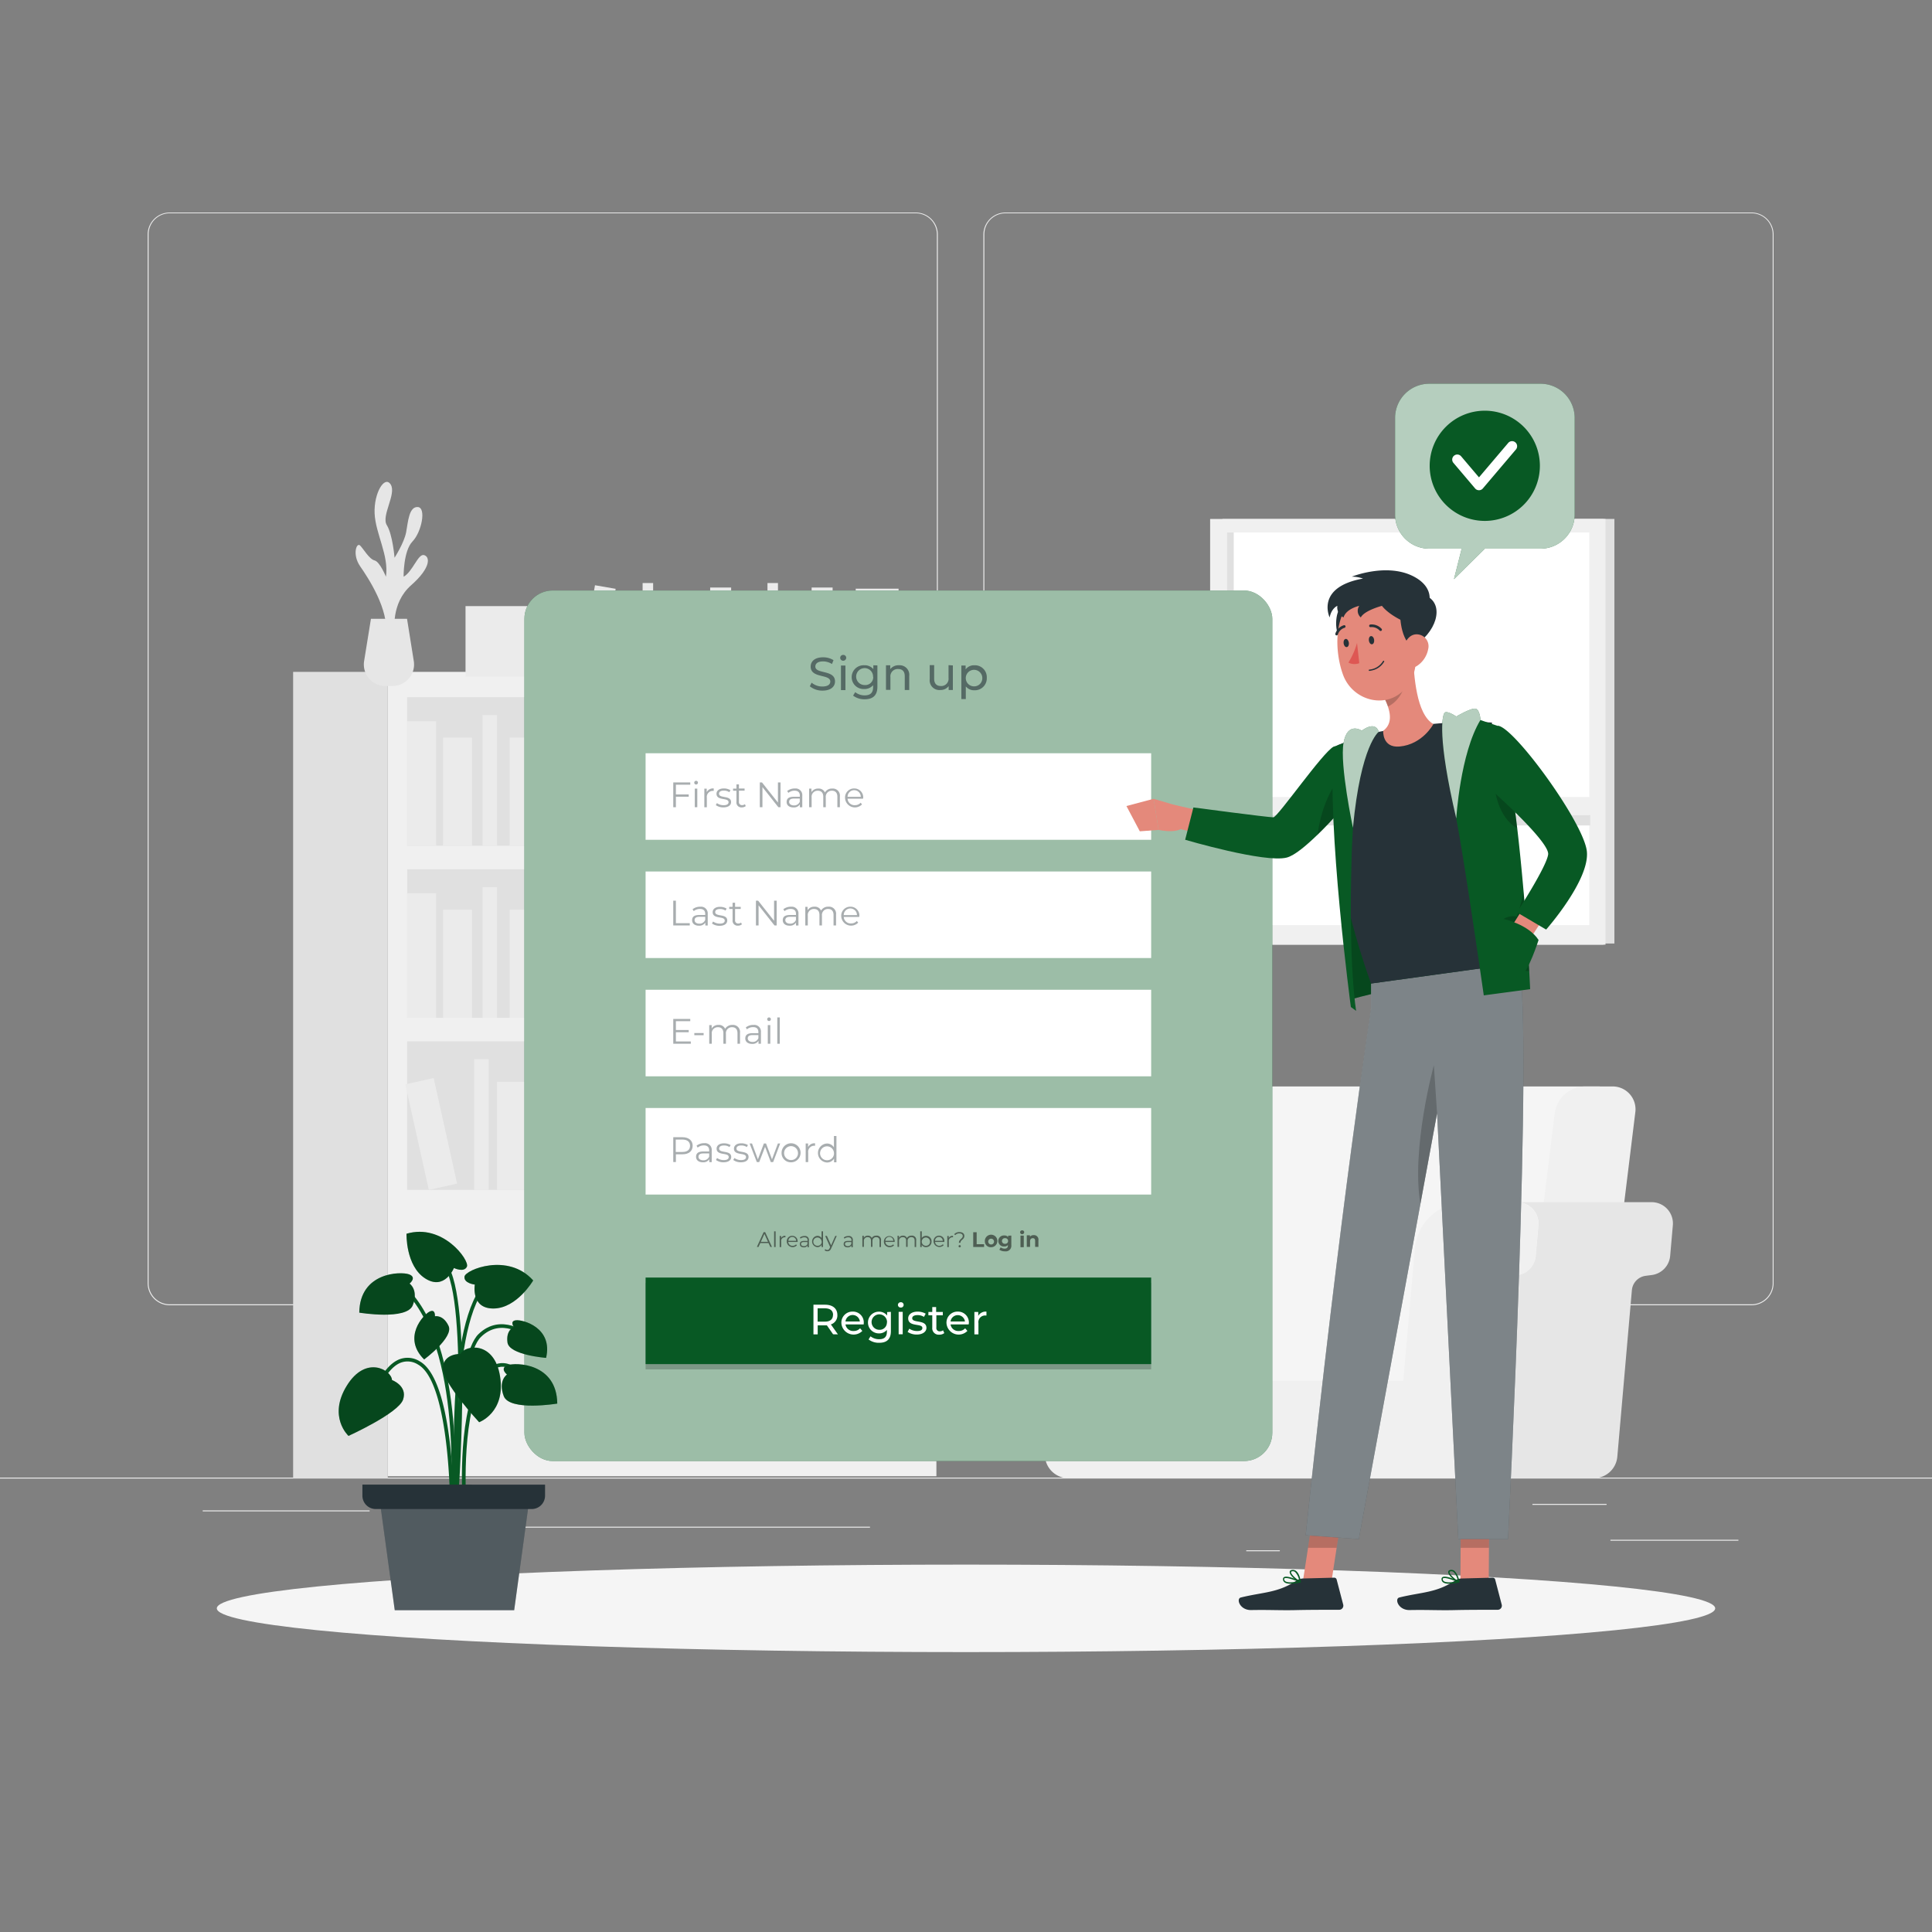 <svg xmlns="http://www.w3.org/2000/svg" viewBox="0 0 500 500"><rect x="0" y="0" width="500" height="500" fill="#808080" stroke="none"/><g id="freepik--background-complete--inject-61"><rect y="382.4" width="500" height="0.25" style="fill:#ebebeb"></rect><rect x="416.78" y="398.49" width="33.12" height="0.25" style="fill:#ebebeb"></rect><rect x="322.53" y="401.21" width="8.69" height="0.25" style="fill:#ebebeb"></rect><rect x="396.59" y="389.21" width="19.19" height="0.25" style="fill:#ebebeb"></rect><rect x="52.46" y="390.89" width="43.19" height="0.25" style="fill:#ebebeb"></rect><rect x="104.56" y="390.89" width="6.33" height="0.25" style="fill:#ebebeb"></rect><rect x="131.47" y="395.11" width="93.68" height="0.25" style="fill:#ebebeb"></rect><path d="M237,337.8H43.91a5.71,5.71,0,0,1-5.7-5.71V60.66A5.71,5.71,0,0,1,43.91,55H237a5.71,5.71,0,0,1,5.71,5.71V332.09A5.71,5.71,0,0,1,237,337.8ZM43.91,55.2a5.46,5.46,0,0,0-5.45,5.46V332.09a5.46,5.46,0,0,0,5.45,5.46H237a5.47,5.47,0,0,0,5.46-5.46V60.66A5.47,5.47,0,0,0,237,55.2Z" style="fill:#ebebeb"></path><path d="M453.31,337.8H260.21a5.72,5.72,0,0,1-5.71-5.71V60.66A5.72,5.72,0,0,1,260.21,55h193.1A5.71,5.71,0,0,1,459,60.66V332.09A5.71,5.71,0,0,1,453.31,337.8ZM260.21,55.2a5.47,5.47,0,0,0-5.46,5.46V332.09a5.47,5.47,0,0,0,5.46,5.46h193.1a5.47,5.47,0,0,0,5.46-5.46V60.66a5.47,5.47,0,0,0-5.46-5.46Z" style="fill:#ebebeb"></path><rect x="100.36" y="173.88" width="141.98" height="208.17" style="fill:#f0f0f0"></rect><rect x="105.37" y="180.43" width="131.95" height="38.45" style="fill:#e0e0e0"></rect><rect x="105.37" y="186.65" width="7.5" height="32.22" style="fill:#ebebeb"></rect><rect x="141.62" y="186.65" width="7.5" height="32.22" style="fill:#ebebeb"></rect><rect x="185.55" y="186.25" width="7.5" height="32.22" transform="translate(-31.62 35.09) rotate(-9.78)" style="fill:#ebebeb"></rect><rect x="114.66" y="190.9" width="7.5" height="27.98" style="fill:#ebebeb"></rect><rect x="131.89" y="190.9" width="7.5" height="27.98" style="fill:#ebebeb"></rect><rect x="175.38" y="190.9" width="7.5" height="27.98" style="fill:#ebebeb"></rect><rect x="154.59" y="190.42" width="7.5" height="27.98" transform="translate(-40.57 39.21) rotate(-12.53)" style="fill:#ebebeb"></rect><rect x="124.89" y="185.05" width="3.75" height="33.82" style="fill:#ebebeb"></rect><rect x="169.47" y="185.05" width="3.75" height="33.82" style="fill:#ebebeb"></rect><rect x="105.37" y="224.96" width="131.95" height="38.45" transform="translate(342.7 488.38) rotate(180)" style="fill:#e0e0e0"></rect><rect x="229.83" y="231.19" width="7.5" height="32.22" transform="translate(467.15 494.6) rotate(180)" style="fill:#ebebeb"></rect><rect x="193.58" y="231.19" width="7.5" height="32.22" transform="translate(394.66 494.6) rotate(180)" style="fill:#ebebeb"></rect><rect x="149.65" y="230.79" width="7.5" height="32.22" transform="translate(262.63 516.26) rotate(-170.22)" style="fill:#ebebeb"></rect><rect x="220.54" y="235.43" width="7.5" height="27.98" transform="translate(448.57 498.85) rotate(180)" style="fill:#ebebeb"></rect><rect x="203.31" y="235.43" width="7.5" height="27.98" transform="translate(414.12 498.85) rotate(180)" style="fill:#ebebeb"></rect><rect x="159.82" y="235.43" width="7.5" height="27.98" transform="translate(327.14 498.85) rotate(180)" style="fill:#ebebeb"></rect><rect x="180.61" y="234.95" width="7.5" height="27.98" transform="translate(310.34 531.95) rotate(-167.47)" style="fill:#ebebeb"></rect><rect x="214.06" y="229.59" width="3.75" height="33.82" transform="translate(431.86 493) rotate(180)" style="fill:#ebebeb"></rect><rect x="169.47" y="229.59" width="3.75" height="33.82" transform="translate(342.7 493) rotate(180)" style="fill:#ebebeb"></rect><rect x="105.37" y="231.19" width="7.5" height="32.22" style="fill:#ebebeb"></rect><rect x="114.66" y="235.43" width="7.5" height="27.98" style="fill:#ebebeb"></rect><rect x="131.89" y="235.43" width="7.5" height="27.98" style="fill:#ebebeb"></rect><rect x="124.89" y="229.59" width="3.75" height="33.82" style="fill:#ebebeb"></rect><rect x="105.37" y="269.5" width="131.95" height="38.45" style="fill:#e0e0e0"></rect><rect x="181.11" y="275.72" width="7.5" height="32.22" style="fill:#ebebeb"></rect><rect x="225.04" y="275.32" width="7.5" height="32.22" transform="translate(-46.17 43.09) rotate(-9.78)" style="fill:#ebebeb"></rect><rect x="154.15" y="279.97" width="7.5" height="27.98" style="fill:#ebebeb"></rect><rect x="171.38" y="279.97" width="7.5" height="27.98" style="fill:#ebebeb"></rect><rect x="214.87" y="279.97" width="7.5" height="27.98" style="fill:#ebebeb"></rect><rect x="194.08" y="279.49" width="7.5" height="27.98" transform="translate(-58.95 49.9) rotate(-12.53)" style="fill:#ebebeb"></rect><rect x="164.38" y="274.12" width="3.75" height="33.82" style="fill:#ebebeb"></rect><rect x="208.96" y="274.12" width="3.75" height="33.82" style="fill:#ebebeb"></rect><rect x="138.81" y="275.32" width="7.5" height="32.22" transform="translate(-47.43 28.45) rotate(-9.78)" style="fill:#ebebeb"></rect><rect x="128.63" y="279.97" width="7.5" height="27.98" style="fill:#ebebeb"></rect><rect x="107.84" y="279.49" width="7.5" height="27.98" transform="translate(-61 31.19) rotate(-12.53)" style="fill:#ebebeb"></rect><rect x="122.73" y="274.12" width="3.75" height="33.82" style="fill:#ebebeb"></rect><rect x="75.86" y="173.88" width="24.5" height="208.71" transform="translate(176.22 556.47) rotate(180)" style="fill:#e0e0e0"></rect><path d="M325.44,377.14H304.63L315.57,288a7.94,7.94,0,0,1,7.67-6.83H414l-13.31,95.93Z" style="fill:#f5f5f5"></path><path d="M391.44,377.14h20.81L423.2,288a5.92,5.92,0,0,0-6-6.83h-7.15a8,8,0,0,0-7.67,6.83Z" style="fill:#f0f0f0"></path><path d="M383.78,377l3.77-43.1a4.1,4.1,0,0,1,3.57-3.72l1.55-.2a5.49,5.49,0,0,0,4.79-5l.69-7.86a5.51,5.51,0,0,0-5.49-6h34.78a5.51,5.51,0,0,1,5.49,6l-.69,7.86a5.49,5.49,0,0,1-4.79,5l-1.55.2a4.11,4.11,0,0,0-3.57,3.72L418.56,377a6.09,6.09,0,0,1-6.06,5.55H377.72A6.09,6.09,0,0,0,383.78,377Z" style="fill:#e6e6e6"></path><path d="M288.06,323.15a13.1,13.1,0,0,0-13.05-12h30.28a13.1,13.1,0,0,1,13,12l3,34.16H291.05Z" style="fill:#e6e6e6"></path><path d="M261.56,311.19H275a13.1,13.1,0,0,1,13.05,12l3,34.16h72.12l3-34.16a13.09,13.09,0,0,1,13-12h13.45a5.51,5.51,0,0,1,5.49,6l-.69,7.86a5.49,5.49,0,0,1-4.79,5l-1.55.2a4.1,4.1,0,0,0-3.57,3.72L383.78,377a6.09,6.09,0,0,1-6.06,5.55H276.5a6.09,6.09,0,0,1-6.06-5.55l-3.77-43.1a4.12,4.12,0,0,0-3.57-3.72l-1.55-.2a5.51,5.51,0,0,1-4.8-5l-.68-7.86A5.51,5.51,0,0,1,261.56,311.19Z" style="fill:#f0f0f0"></path><path d="M102.16,163.48s-1.11-7.31,4.22-12,4.86-7.47,3.33-7.83-2.92,4.32-5.26,5.61c0,0-.08-6.68,2.3-9.13s3.63-8.8,1.36-8.91-2.49,3.76-3,6.51-3,6.61-3,6.61-.49-6-2-8.43,2.56-8.08,1-10.53-4.39,2.22-4.16,7.49,3.75,10.89,2.93,16.39c0,0-1.55-3.87-2.94-4.22s-2.8-2.9-3.73-3.85-2.11,2.33,0,5.37,7.49,11.19,6.67,17.77Z" style="fill:#e6e6e6"></path><path d="M105.34,160.15l1.75,10.95a5.57,5.57,0,0,1-5.5,6.44H99.73a5.57,5.57,0,0,1-5.5-6.44L96,160.15Z" style="fill:#e6e6e6"></path><rect x="210.06" y="152.04" width="5.43" height="23.35" transform="translate(425.54 327.44) rotate(180)" style="fill:#ebebeb"></rect><rect x="183.79" y="152.04" width="5.43" height="23.35" transform="translate(373.01 327.44) rotate(180)" style="fill:#ebebeb"></rect><rect x="151.95" y="151.75" width="5.43" height="23.35" transform="translate(279.33 350.75) rotate(-170.22)" style="fill:#ebebeb"></rect><rect x="203.33" y="155.12" width="5.43" height="20.27" transform="translate(412.08 330.51) rotate(180)" style="fill:#ebebeb"></rect><rect x="190.84" y="155.12" width="5.43" height="20.27" transform="translate(387.11 330.51) rotate(180)" style="fill:#ebebeb"></rect><rect x="159.33" y="155.12" width="5.43" height="20.27" transform="translate(324.08 330.51) rotate(180)" style="fill:#ebebeb"></rect><rect x="174.39" y="154.77" width="5.43" height="20.27" transform="translate(314.23 364.31) rotate(-167.47)" style="fill:#ebebeb"></rect><rect x="198.63" y="150.88" width="2.72" height="24.51" transform="translate(399.97 326.28) rotate(180)" style="fill:#ebebeb"></rect><rect x="166.32" y="150.88" width="2.72" height="24.51" transform="translate(335.35 326.28) rotate(180)" style="fill:#ebebeb"></rect><rect x="120.48" y="156.86" width="26.47" height="18.27" style="fill:#ebebeb"></rect><rect x="215.56" y="164.34" width="22.17" height="13.64" style="fill:#ebebeb"></rect><rect x="221.46" y="152.35" width="11.09" height="13.64" style="fill:#ebebeb"></rect><rect x="391.44" y="134.3" width="26.37" height="109.88" style="fill:#e0e0e0"></rect><rect x="316.37" y="134.3" width="98.62" height="110.17" transform="translate(731.35 378.78) rotate(180)" style="fill:#e0e0e0"></rect><rect x="313.19" y="134.3" width="102.32" height="110.17" transform="translate(728.69 378.78) rotate(180)" style="fill:#f0f0f0"></rect><rect x="317.56" y="137.82" width="93.74" height="101.6" transform="translate(728.86 377.23) rotate(180)" style="fill:#fff"></rect><rect x="317.56" y="137.82" width="1.74" height="101.6" transform="translate(636.85 377.23) rotate(180)" style="fill:#e0e0e0"></rect><rect x="363.9" y="165.98" width="2.74" height="92.54" transform="translate(153.03 577.52) rotate(-90)" style="fill:#e0e0e0"></rect><rect x="317.56" y="206.28" width="95.21" height="4.6" transform="translate(730.32 417.15) rotate(180)" style="fill:#f0f0f0"></rect></g><g id="freepik--Shadow--inject-61"><ellipse id="freepik--path--inject-61" cx="250" cy="416.24" rx="193.89" ry="11.32" style="fill:#f5f5f5"></ellipse></g><g id="freepik--Tab--inject-61"><rect x="135.72" y="152.82" width="193.55" height="225.3" rx="7.32" style="fill:#085924"></rect><rect x="135.72" y="152.82" width="193.55" height="225.3" rx="7.32" style="fill:#fff;isolation:isolate;opacity:0.6"></rect><rect x="167.08" y="256.15" width="130.84" height="22.4" style="fill:#fff"></rect><g style="opacity:0.4"><path d="M178.78,269.53v.59h-4.54V263.7h4.4v.58h-3.72v2.29h3.32v.57h-3.32v2.39Z" style="fill:#263238"></path><path d="M179.69,267.35h2.41v.56h-2.41Z" style="fill:#263238"></path><path d="M191.51,267.32v2.8h-.65v-2.74c0-1-.51-1.54-1.38-1.54a1.55,1.55,0,0,0-1.61,1.74v2.54h-.66v-2.74c0-1-.51-1.54-1.39-1.54a1.55,1.55,0,0,0-1.61,1.74v2.54h-.66v-4.83h.63v.88a2,2,0,0,1,1.77-.92,1.72,1.72,0,0,1,1.71,1,2.12,2.12,0,0,1,1.91-1A1.82,1.82,0,0,1,191.51,267.32Z" style="fill:#263238"></path><path d="M196.93,267.12v3h-.63v-.76a1.8,1.8,0,0,1-1.66.8c-1.09,0-1.76-.57-1.76-1.4s.48-1.37,1.86-1.37h1.53v-.29c0-.83-.46-1.28-1.36-1.28a2.48,2.48,0,0,0-1.61.57l-.29-.48a3,3,0,0,1,2-.66A1.72,1.72,0,0,1,196.93,267.12Zm-.66,1.55v-.79h-1.51c-.93,0-1.24.36-1.24.86s.45.91,1.22.91A1.53,1.53,0,0,0,196.27,268.67Z" style="fill:#263238"></path><path d="M198.55,263.77a.47.47,0,0,1,.48-.46.46.46,0,0,1,.47.45.47.47,0,0,1-.47.48A.47.47,0,0,1,198.55,263.77Zm.15,1.52h.65v4.83h-.65Z" style="fill:#263238"></path><path d="M201.16,263.31h.65v6.81h-.65Z" style="fill:#263238"></path></g><rect x="167.08" y="286.75" width="130.84" height="22.4" style="fill:#fff"></rect><g style="opacity:0.4"><path d="M179.26,296.53c0,1.37-1,2.2-2.62,2.2h-1.72v2h-.68v-6.42h2.4C178.27,294.33,179.26,295.16,179.26,296.53Zm-.68,0c0-1-.67-1.61-2-1.61h-1.7v3.21h1.7C177.91,298.13,178.58,297.54,178.58,296.53Z" style="fill:#263238"></path><path d="M184.19,297.76v3h-.63V300a1.8,1.8,0,0,1-1.66.8c-1.09,0-1.76-.57-1.76-1.41S180.62,298,182,298h1.53v-.3c0-.82-.47-1.27-1.37-1.27a2.44,2.44,0,0,0-1.6.57l-.3-.49a3.08,3.08,0,0,1,2-.65A1.72,1.72,0,0,1,184.19,297.76Zm-.65,1.54v-.79H182c-.93,0-1.23.37-1.23.87s.44.9,1.22.9A1.54,1.54,0,0,0,183.54,299.3Z" style="fill:#263238"></path><path d="M185.29,300.2l.29-.51a3,3,0,0,0,1.72.54c.91,0,1.29-.31,1.29-.79,0-1.26-3.13-.27-3.13-2.17,0-.79.68-1.38,1.91-1.38a3.36,3.36,0,0,1,1.71.45l-.29.52a2.48,2.48,0,0,0-1.42-.41c-.87,0-1.26.34-1.26.8,0,1.3,3.13.32,3.13,2.17,0,.84-.73,1.38-2,1.38A3.2,3.2,0,0,1,185.29,300.2Z" style="fill:#263238"></path><path d="M189.77,300.2l.3-.51a2.9,2.9,0,0,0,1.71.54c.92,0,1.29-.31,1.29-.79,0-1.26-3.12-.27-3.12-2.17,0-.79.68-1.38,1.9-1.38a3.31,3.31,0,0,1,1.71.45l-.28.52a2.53,2.53,0,0,0-1.43-.41c-.87,0-1.25.34-1.25.8,0,1.3,3.13.32,3.13,2.17,0,.84-.74,1.38-2,1.38A3.25,3.25,0,0,1,189.77,300.2Z" style="fill:#263238"></path><path d="M201.91,295.93l-1.82,4.82h-.61L198,296.8l-1.52,3.95h-.61L194,295.93h.62l1.52,4.1,1.55-4.1h.56l1.54,4.1,1.53-4.1Z" style="fill:#263238"></path><path d="M202.27,298.34a2.46,2.46,0,1,1,2.46,2.46A2.38,2.38,0,0,1,202.27,298.34Zm4.25,0a1.8,1.8,0,1,0-1.79,1.88A1.76,1.76,0,0,0,206.52,298.34Z" style="fill:#263238"></path><path d="M210.94,295.89v.63h-.16a1.56,1.56,0,0,0-1.62,1.77v2.46h-.65v-4.82h.62v.94A1.83,1.83,0,0,1,210.94,295.89Z" style="fill:#263238"></path><path d="M216.47,294v6.8h-.62v-.95a2.1,2.1,0,0,1-1.86,1,2.46,2.46,0,0,1,0-4.91,2.09,2.09,0,0,1,1.83,1V294Zm-.64,4.39a1.8,1.8,0,1,0-1.79,1.88A1.76,1.76,0,0,0,215.83,298.34Z" style="fill:#263238"></path></g><rect x="167.08" y="332" width="130.84" height="22.4" style="opacity:0.2"></rect><g style="opacity:0.5"><path d="M198.9,321.71h-2.14l-.46,1h-.42l1.75-3.83h.4l1.75,3.83h-.42Zm-.15-.33-.92-2.06-.92,2.06Z"></path><path d="M200.34,318.67h.39v4.06h-.39Z"></path><path d="M203.27,319.83v.38h-.1a.93.93,0,0,0-1,1.06v1.47h-.39v-2.88h.38v.56A1.08,1.08,0,0,1,203.27,319.83Z"></path><path d="M206.45,321.41H204a1.06,1.06,0,0,0,1.13,1,1.16,1.16,0,0,0,.89-.37l.21.25a1.52,1.52,0,0,1-2.62-1,1.39,1.39,0,0,1,1.41-1.46,1.37,1.37,0,0,1,1.4,1.46S206.45,321.37,206.45,321.41Zm-2.41-.29h2a1,1,0,0,0-2,0Z"></path><path d="M209.34,321v1.78H209v-.45a1.06,1.06,0,0,1-1,.48c-.65,0-1-.34-1-.84s.28-.82,1.11-.82H209v-.17c0-.49-.28-.76-.82-.76a1.48,1.48,0,0,0-1,.34l-.17-.29a1.79,1.79,0,0,1,1.17-.39A1,1,0,0,1,209.34,321Zm-.38.92v-.48h-.91c-.56,0-.74.22-.74.52s.27.54.73.54A.94.94,0,0,0,209,321.87Z"></path><path d="M213,318.67v4.06h-.37v-.57a1.23,1.23,0,0,1-1.11.6,1.47,1.47,0,0,1,0-2.93,1.28,1.28,0,0,1,1.1.57v-1.73Zm-.38,2.62a1.07,1.07,0,1,0-1.07,1.12A1.05,1.05,0,0,0,212.66,321.29Z"></path><path d="M216.55,319.85l-1.44,3.23c-.24.56-.55.74-1,.74a1,1,0,0,1-.7-.26l.18-.29a.75.75,0,0,0,.53.22c.26,0,.43-.12.6-.49l.12-.27-1.29-2.88H214l1.09,2.45,1.08-2.45Z"></path><path d="M220.71,321v1.78h-.37v-.45a1.06,1.06,0,0,1-1,.48c-.65,0-1-.34-1-.84s.28-.82,1.11-.82h.91v-.17c0-.49-.27-.76-.81-.76a1.48,1.48,0,0,0-1,.34l-.18-.29a1.82,1.82,0,0,1,1.18-.39A1,1,0,0,1,220.71,321Zm-.39.92v-.48h-.9c-.56,0-.74.22-.74.52s.27.54.73.54A.92.92,0,0,0,220.32,321.87Z"></path><path d="M228,321.06v1.67h-.38V321.1c0-.61-.31-.92-.83-.92a.93.93,0,0,0-1,1v1.51h-.38V321.1c0-.61-.31-.92-.84-.92a.93.93,0,0,0-1,1v1.51h-.39v-2.88h.37v.53a1.16,1.16,0,0,1,1.06-.55,1,1,0,0,1,1,.61,1.25,1.25,0,0,1,1.14-.61A1.08,1.08,0,0,1,228,321.06Z"></path><path d="M231.54,321.41h-2.41a1.08,1.08,0,0,0,1.14,1,1.13,1.13,0,0,0,.88-.37l.22.25a1.45,1.45,0,0,1-1.11.47,1.42,1.42,0,0,1-1.51-1.47,1.4,1.4,0,1,1,2.8,0S231.54,321.37,231.54,321.41Zm-2.41-.29h2.05a1,1,0,0,0-2.05,0Z"></path><path d="M237.1,321.06v1.67h-.39V321.1c0-.61-.3-.92-.82-.92a.92.92,0,0,0-1,1v1.51h-.39V321.1c0-.61-.3-.92-.83-.92a.92.92,0,0,0-1,1v1.51h-.39v-2.88h.37v.53a1.15,1.15,0,0,1,1.06-.55,1,1,0,0,1,1,.61,1.25,1.25,0,0,1,1.14-.61A1.08,1.08,0,0,1,237.1,321.06Z"></path><path d="M241.08,321.29a1.4,1.4,0,0,1-1.43,1.47,1.23,1.23,0,0,1-1.11-.6v.57h-.38v-4.06h.39v1.73a1.27,1.27,0,0,1,1.1-.57A1.39,1.39,0,0,1,241.08,321.29Zm-.39,0a1.07,1.07,0,1,0-1.07,1.12A1.05,1.05,0,0,0,240.69,321.29Z"></path><path d="M244.39,321.41H242a1.06,1.06,0,0,0,1.13,1A1.13,1.13,0,0,0,244,322l.22.25a1.52,1.52,0,0,1-2.62-1,1.39,1.39,0,0,1,1.41-1.46,1.36,1.36,0,0,1,1.39,1.46Zm-2.41-.29h2a1,1,0,0,0-2,0Z"></path><path d="M246.64,319.83v.38h-.09a.93.93,0,0,0-1,1.06v1.47h-.39v-2.88h.37v.56A1.09,1.09,0,0,1,246.64,319.83Z"></path><path d="M249.16,319.88c0-.4-.32-.67-.88-.67a1.3,1.3,0,0,0-1.05.44l-.29-.22a1.7,1.7,0,0,1,1.37-.57c.77,0,1.26.37,1.26,1,0,.93-1,1-1,1.76h-.41C248.16,320.68,249.16,320.59,249.16,319.88Zm-1.08,2.59a.29.29,0,0,1,.57,0,.29.29,0,1,1-.57,0Z"></path><path d="M251.87,318.9h.89V322h1.92v.72h-2.81Z"></path><path d="M254.88,321.26a1.62,1.62,0,1,1,1.62,1.52A1.52,1.52,0,0,1,254.88,321.26Zm2.37,0a.75.75,0,1,0-.75.81A.74.74,0,0,0,257.25,321.26Z"></path><path d="M261.73,319.78v2.46a1.44,1.44,0,0,1-1.65,1.6,2.44,2.44,0,0,1-1.45-.41l.34-.61a1.77,1.77,0,0,0,1,.33c.6,0,.87-.27.87-.8v-.13a1.21,1.21,0,0,1-.93.37,1.43,1.43,0,1,1,0-2.85,1.18,1.18,0,0,1,1,.42v-.38Zm-.84,1.39a.71.71,0,0,0-.77-.73.73.73,0,1,0,0,1.45A.71.71,0,0,0,260.89,321.17Z"></path><path d="M264,318.9a.49.49,0,0,1,.53-.48.48.48,0,0,1,.53.46.53.53,0,0,1-1.06,0Zm.1.88h.85v3h-.85Z"></path><path d="M268.74,321v1.69h-.85v-1.55c0-.48-.22-.7-.6-.7s-.71.25-.71.79v1.46h-.85v-3h.82v.35a1.29,1.29,0,0,1,1-.39A1.15,1.15,0,0,1,268.74,321Z"></path></g><rect x="167.08" y="330.63" width="130.84" height="22.4" style="fill:#085924"></rect><path d="M215.6,345.31,214,343l-.48,0h-1.9v2.33h-1.1v-7.67h3c2,0,3.19,1,3.19,2.68a2.42,2.42,0,0,1-1.68,2.42l1.82,2.57Zm0-5c0-1.1-.73-1.72-2.14-1.72h-1.86v3.45h1.86C214.84,342.05,215.57,341.41,215.57,340.32Z" style="fill:#fff"></path><path d="M223.52,342.76h-4.71a2,2,0,0,0,2.1,1.7,2.18,2.18,0,0,0,1.68-.7l.58.68a3.17,3.17,0,0,1-5.42-2,2.85,2.85,0,0,1,2.92-3,2.8,2.8,0,0,1,2.87,3C223.54,342.53,223.53,342.66,223.52,342.76Zm-4.71-.76h3.72a1.87,1.87,0,0,0-3.72,0Z" style="fill:#fff"></path><path d="M230.56,339.51v5c0,2.05-1.05,3-3,3a4.3,4.3,0,0,1-2.77-.86l.5-.81a3.57,3.57,0,0,0,2.24.75c1.37,0,2-.63,2-1.95v-.46a2.63,2.63,0,0,1-2.09.9,2.81,2.81,0,1,1,0-5.62,2.64,2.64,0,0,1,2.15,1v-.9Zm-1,2.75a2,2,0,1,0-2,1.89A1.86,1.86,0,0,0,229.53,342.26Z" style="fill:#fff"></path><path d="M232.38,337.71a.7.7,0,0,1,.71-.69.69.69,0,1,1,0,1.37A.69.69,0,0,1,232.38,337.71Zm.19,1.8h1.05v5.8h-1.05Z" style="fill:#fff"></path><path d="M234.89,344.7l.44-.83a3.72,3.72,0,0,0,2,.6c1,0,1.38-.3,1.38-.79,0-1.3-3.67-.17-3.67-2.49,0-1,.93-1.74,2.42-1.74a4.2,4.2,0,0,1,2.11.53l-.45.83a3,3,0,0,0-1.67-.46c-.92,0-1.37.34-1.37.8,0,1.37,3.68.25,3.68,2.51,0,1-1,1.72-2.51,1.72A4.22,4.22,0,0,1,234.89,344.7Z" style="fill:#fff"></path><path d="M244.38,345a2,2,0,0,1-1.27.41,1.66,1.66,0,0,1-1.84-1.82v-3.19h-1v-.86h1v-1.27h1v1.27H244v.86h-1.67v3.15a.85.85,0,0,0,.91,1,1.34,1.34,0,0,0,.82-.27Z" style="fill:#fff"></path><path d="M250.68,342.76H246a2,2,0,0,0,2.11,1.7,2.15,2.15,0,0,0,1.67-.7l.58.68a3.16,3.16,0,0,1-5.41-2,2.85,2.85,0,0,1,2.92-3,2.81,2.81,0,0,1,2.87,3A1.82,1.82,0,0,1,250.68,342.76ZM246,342h3.73a1.88,1.88,0,0,0-3.73,0Z" style="fill:#fff"></path><path d="M255.29,339.45v1h-.24a1.73,1.73,0,0,0-1.83,2v2.89h-1.05v-5.8h1v1A2.2,2.2,0,0,1,255.29,339.45Z" style="fill:#fff"></path><g style="opacity:0.6"><path d="M209.59,177.61l.45-.94a4.28,4.28,0,0,0,2.77,1c1.45,0,2.07-.56,2.07-1.29,0-2-5.08-.76-5.08-3.87,0-1.3,1-2.4,3.21-2.4a5,5,0,0,1,2.7.74l-.4,1a4.31,4.31,0,0,0-2.3-.68c-1.43,0-2,.6-2,1.33,0,2,5.09.76,5.09,3.85,0,1.28-1,2.38-3.25,2.38A5,5,0,0,1,209.59,177.61Z" style="fill:#263238"></path><path d="M217.44,170.24a.76.76,0,0,1,.78-.75.75.75,0,0,1,.78.73.78.78,0,0,1-1.56,0Zm.2,2h1.16v6.36h-1.16Z" style="fill:#263238"></path><path d="M227.07,172.21v5.49c0,2.25-1.14,3.27-3.29,3.27a4.74,4.74,0,0,1-3-.95l.55-.89a3.85,3.85,0,0,0,2.45.83c1.5,0,2.18-.7,2.18-2.14v-.5a2.9,2.9,0,0,1-2.29,1,3.08,3.08,0,1,1,0-6.15,2.91,2.91,0,0,1,2.35,1v-1Zm-1.12,3a2.19,2.19,0,1,0-2.19,2.08A2.06,2.06,0,0,0,226,175.22Z" style="fill:#263238"></path><path d="M235.31,174.91v3.66h-1.16V175c0-1.25-.62-1.86-1.71-1.86a1.89,1.89,0,0,0-2,2.11v3.28h-1.15v-6.36h1.11v1a2.7,2.7,0,0,1,2.29-1A2.47,2.47,0,0,1,235.31,174.91Z" style="fill:#263238"></path><path d="M246.6,172.21v6.36h-1.09v-1a2.59,2.59,0,0,1-2.16,1,2.5,2.5,0,0,1-2.74-2.77v-3.66h1.15v3.53c0,1.24.63,1.87,1.72,1.87a1.88,1.88,0,0,0,2-2.11v-3.29Z" style="fill:#263238"></path><path d="M255.38,175.39a3.09,3.09,0,0,1-3.21,3.25,2.73,2.73,0,0,1-2.22-1v3.28H248.8v-8.68h1.1v1a2.71,2.71,0,0,1,2.27-1.07A3.08,3.08,0,0,1,255.38,175.39Zm-1.16,0a2.14,2.14,0,1,0-2.15,2.24A2.11,2.11,0,0,0,254.22,175.39Z" style="fill:#263238"></path></g><rect x="167.08" y="225.54" width="130.84" height="22.4" style="fill:#fff"></rect><g style="opacity:0.4"><path d="M174.24,233.09h.68v5.83h3.59v.59h-4.27Z" style="fill:#263238"></path><path d="M183.16,236.52v3h-.62v-.75a1.84,1.84,0,0,1-1.66.8c-1.09,0-1.76-.57-1.76-1.41s.47-1.36,1.86-1.36h1.53v-.29c0-.83-.47-1.28-1.37-1.28a2.44,2.44,0,0,0-1.6.57l-.3-.49a3.11,3.11,0,0,1,2-.65A1.72,1.72,0,0,1,183.16,236.52Zm-.65,1.54v-.79H181c-.94,0-1.24.37-1.24.87s.45.9,1.22.9A1.54,1.54,0,0,0,182.51,238.06Z" style="fill:#263238"></path><path d="M184.26,239l.29-.51a3,3,0,0,0,1.72.54c.92,0,1.29-.31,1.29-.79,0-1.26-3.12-.27-3.12-2.17,0-.79.67-1.38,1.9-1.38a3.31,3.31,0,0,1,1.71.45l-.29.52a2.48,2.48,0,0,0-1.42-.41c-.87,0-1.25.34-1.25.8,0,1.3,3.12.32,3.12,2.17,0,.84-.73,1.38-2,1.38A3.24,3.24,0,0,1,184.26,239Z" style="fill:#263238"></path><path d="M192,239.22a1.57,1.57,0,0,1-1,.34,1.28,1.28,0,0,1-1.41-1.41v-2.91h-.87v-.55h.87v-1.06h.65v1.06h1.46v.55h-1.46v2.88a.77.77,0,0,0,.83.88,1.07,1.07,0,0,0,.72-.25Z" style="fill:#263238"></path><path d="M201,233.09v6.42h-.56l-4.12-5.21v5.21h-.68v-6.42h.56l4.13,5.21v-5.21Z" style="fill:#263238"></path><path d="M206.64,236.52v3H206v-.75a1.82,1.82,0,0,1-1.66.8c-1.09,0-1.76-.57-1.76-1.41s.48-1.36,1.87-1.36H206v-.29c0-.83-.47-1.28-1.37-1.28a2.44,2.44,0,0,0-1.6.57l-.3-.49a3.08,3.08,0,0,1,2-.65A1.72,1.72,0,0,1,206.64,236.52Zm-.65,1.54v-.79h-1.52c-.93,0-1.23.37-1.23.87s.45.9,1.22.9A1.54,1.54,0,0,0,206,238.06Z" style="fill:#263238"></path><path d="M216.37,236.71v2.8h-.65v-2.73c0-1-.52-1.54-1.39-1.54a1.55,1.55,0,0,0-1.61,1.74v2.53h-.65v-2.73c0-1-.52-1.54-1.4-1.54a1.55,1.55,0,0,0-1.61,1.74v2.53h-.65v-4.82H209v.88a2,2,0,0,1,1.77-.92,1.74,1.74,0,0,1,1.72,1,2.1,2.1,0,0,1,1.9-1A1.82,1.82,0,0,1,216.37,236.71Z" style="fill:#263238"></path><path d="M222.36,237.3h-4a1.79,1.79,0,0,0,1.9,1.68,1.91,1.91,0,0,0,1.48-.63l.36.42a2.55,2.55,0,0,1-4.39-1.67,2.33,2.33,0,0,1,2.36-2.45,2.3,2.3,0,0,1,2.34,2.45C222.37,237.16,222.36,237.23,222.36,237.3Zm-4-.48h3.42a1.71,1.71,0,0,0-3.42,0Z" style="fill:#263238"></path></g><rect x="167.08" y="194.94" width="130.84" height="22.4" style="fill:#fff"></rect><g style="opacity:0.4"><path d="M174.92,203.08v2.52h3.32v.59h-3.32v2.72h-.68v-6.42h4.4v.59Z" style="fill:#263238"></path><path d="M179.67,202.56a.48.48,0,1,1,.47.47A.47.47,0,0,1,179.67,202.56Zm.14,1.53h.65v4.82h-.65Z" style="fill:#263238"></path><path d="M184.71,204.05v.63h-.16a1.56,1.56,0,0,0-1.62,1.78v2.46h-.65v-4.82h.62V205A1.83,1.83,0,0,1,184.71,204.05Z" style="fill:#263238"></path><path d="M185.25,208.36l.29-.52a2.89,2.89,0,0,0,1.72.55c.92,0,1.29-.32,1.29-.79,0-1.26-3.12-.27-3.12-2.18,0-.78.67-1.37,1.9-1.37a3.21,3.21,0,0,1,1.71.45l-.29.52a2.48,2.48,0,0,0-1.42-.41c-.87,0-1.25.34-1.25.8,0,1.3,3.12.32,3.12,2.17,0,.83-.73,1.37-2,1.37A3.24,3.24,0,0,1,185.25,208.36Z" style="fill:#263238"></path><path d="M193,208.62a1.62,1.62,0,0,1-1,.33,1.27,1.27,0,0,1-1.41-1.4v-2.91h-.87v-.55h.87V203h.65v1.06h1.46v.55h-1.46v2.87a.78.78,0,0,0,.83.89,1.12,1.12,0,0,0,.72-.25Z" style="fill:#263238"></path><path d="M202,202.49v6.42h-.56l-4.12-5.21v5.21h-.68v-6.42h.56l4.13,5.21v-5.21Z" style="fill:#263238"></path><path d="M207.63,205.92v3H207v-.75a1.8,1.8,0,0,1-1.65.79c-1.1,0-1.77-.56-1.77-1.4s.48-1.36,1.87-1.36H207v-.3c0-.82-.47-1.27-1.37-1.27a2.44,2.44,0,0,0-1.6.57l-.3-.49a3.09,3.09,0,0,1,2-.65A1.71,1.71,0,0,1,207.63,205.92Zm-.65,1.54v-.79h-1.52c-.93,0-1.23.37-1.23.86s.45.91,1.22.91A1.55,1.55,0,0,0,207,207.46Z" style="fill:#263238"></path><path d="M217.36,206.11v2.8h-.65v-2.73c0-1-.52-1.54-1.39-1.54a1.55,1.55,0,0,0-1.61,1.74v2.53h-.65v-2.73c0-1-.52-1.54-1.4-1.54a1.55,1.55,0,0,0-1.61,1.74v2.53h-.65v-4.82H210V205a2,2,0,0,1,1.77-.92,1.74,1.74,0,0,1,1.72,1,2.08,2.08,0,0,1,1.9-1A1.82,1.82,0,0,1,217.36,206.11Z" style="fill:#263238"></path><path d="M223.35,206.7h-4a1.79,1.79,0,0,0,1.9,1.68,1.89,1.89,0,0,0,1.48-.64l.36.43a2.55,2.55,0,0,1-4.39-1.67,2.33,2.33,0,0,1,2.36-2.45,2.3,2.3,0,0,1,2.34,2.45C223.36,206.55,223.35,206.62,223.35,206.7Zm-4-.49h3.42a1.71,1.71,0,0,0-3.42,0Z" style="fill:#263238"></path></g></g><g id="freepik--Plant--inject-61"><path d="M117.85,385.28l-.95,0c0-1.41,1.17-34.45,6.92-40,5.91-5.75,12.86-.08,12.92,0l-.6.72c-.26-.21-6.37-5.17-11.67,0C119,351.21,117.86,384.94,117.85,385.28Z" style="fill:#085924"></path><path d="M117.37,391.91l-.94-.09c0-.4,3.72-40.12-10.67-56.64l.71-.62C121.13,351.39,117.41,391.51,117.37,391.91Z" style="fill:#085924"></path><path d="M117.83,387.67c-.12-1.88-2.89-46,8.17-56.2l.64.7c-10.73,9.86-7.9,55-7.87,55.43Z" style="fill:#085924"></path><path d="M116.43,387.64c0-.3-.34-30-8.21-34.47a5,5,0,0,0-4.58-.48c-4.61,1.91-7.06,10.71-7.09,10.8l-.91-.25c.1-.38,2.6-9.33,7.64-11.42a5.89,5.89,0,0,1,5.41.53c8.33,4.77,8.68,34,8.69,35.28Z" style="fill:#085924"></path><path d="M119.67,387.66c-.06-1-1.27-23.44,5.1-31.77,1.7-2.21,3.58-3.26,5.62-3.11,4.53.31,8,6.45,8.19,6.71l-.82.47c0-.06-3.42-6-7.44-6.24-1.69-.13-3.31.8-4.8,2.75-6.16,8-4.92,30.91-4.91,31.14Z" style="fill:#085924"></path><path d="M118.4,390.77l-.94-.07c0-.54,4-54.12-2.6-63.06l.76-.56C122.44,336.3,118.57,388.55,118.4,390.77Z" style="fill:#085924"></path><path d="M101.45,357.15s4.08,1.51,2.87,5.06-14.13,9.4-14.13,9.4-5.41-4.95-.44-13S101.34,354.61,101.45,357.15Z" style="fill:#085924"></path><path d="M101.45,357.15s4.08,1.51,2.87,5.06-14.13,9.4-14.13,9.4-5.41-4.95-.44-13S101.34,354.61,101.45,357.15Z" style="isolation:isolate;opacity:0.2"></path><path d="M119.2,350.39s-4.35-.18-4.6,3.56S124,368.07,124,368.07s6.9-2.5,5.42-11.85S120.28,348.08,119.2,350.39Z" style="fill:#085924"></path><path d="M119.2,350.39s-4.35-.18-4.6,3.56S124,368.07,124,368.07s6.9-2.5,5.42-11.85S120.28,348.08,119.2,350.39Z" style="isolation:isolate;opacity:0.2"></path><path d="M122.88,332.45s-2.9-.31-2.67-2.07,11.27-6.31,17.78,1c0,0-4.17,7.16-10.19,7.26S122.88,332.45,122.88,332.45Z" style="fill:#085924"></path><path d="M122.88,332.45s-2.9-.31-2.67-2.07,11.27-6.31,17.78,1c0,0-4.17,7.16-10.19,7.26S122.88,332.45,122.88,332.45Z" style="isolation:isolate;opacity:0.2"></path><path d="M117.48,328.16s2.62,1.27,3.36-.35-6.23-11.31-15.64-8.52c0,0-.25,8.28,4.81,11.55S117.48,328.16,117.48,328.16Z" style="fill:#085924"></path><path d="M117.48,328.16s2.62,1.27,3.36-.35-6.23-11.31-15.64-8.52c0,0-.25,8.28,4.81,11.55S117.48,328.16,117.48,328.16Z" style="isolation:isolate;opacity:0.2"></path><path d="M131.2,355.73s-2-1.62.16-2.41,12.75-.56,12.86,9.93c0,0-12.34,2.05-13.86-1.95S131.2,355.73,131.2,355.73Z" style="fill:#085924"></path><path d="M131.2,355.73s-2-1.62.16-2.41,12.75-.56,12.86,9.93c0,0-12.34,2.05-13.86-1.95S131.2,355.73,131.2,355.73Z" style="isolation:isolate;opacity:0.2"></path><path d="M106,332.19s2-1.62-.16-2.4-12.75-.57-12.86,9.92c0,0,12.34,2.06,13.86-1.94S106,332.19,106,332.19Z" style="fill:#085924"></path><path d="M106,332.19s2-1.62-.16-2.4-12.75-.57-12.86,9.92c0,0,12.34,2.06,13.86-1.94S106,332.19,106,332.19Z" style="isolation:isolate;opacity:0.2"></path><path d="M112.56,340.64s.18-2-1.41-1.19-7.1,6.73-1.38,12.38c0,0,7.71-5.71,6.32-8.68S112.56,340.64,112.56,340.64Z" style="fill:#085924"></path><path d="M112.56,340.64s.18-2-1.41-1.19-7.1,6.73-1.38,12.38c0,0,7.71-5.71,6.32-8.68S112.56,340.64,112.56,340.64Z" style="isolation:isolate;opacity:0.2"></path><path d="M133,343.44s-1.2-1.57.56-1.76,9.6,1.9,7.77,9.74c0,0-9.56-.72-10-4S133,343.44,133,343.44Z" style="fill:#085924"></path><path d="M133,343.44s-1.2-1.57.56-1.76,9.6,1.9,7.77,9.74c0,0-9.56-.72-10-4S133,343.44,133,343.44Z" style="isolation:isolate;opacity:0.2"></path><polygon points="102.16 416.72 133.07 416.72 137.18 386.66 98.05 386.66 102.16 416.72" style="fill:#263238"></polygon><polygon points="102.16 416.72 133.07 416.72 137.18 386.66 98.05 386.66 102.16 416.72" style="fill:#fff;isolation:isolate;opacity:0.2"></polygon><path d="M141.06,384.22v2.86a3.46,3.46,0,0,1-3.46,3.46H97.25a3.46,3.46,0,0,1-3.46-3.46v-2.86Z" style="fill:#263238"></path></g><g id="freepik--speech-bubble--inject-61"><path d="M398.62,99.31H369.89a8.84,8.84,0,0,0-8.84,8.84v25a8.84,8.84,0,0,0,8.84,8.85h8.39l-2,7.89,8-7.89h14.39a8.85,8.85,0,0,0,8.85-8.85v-25A8.84,8.84,0,0,0,398.62,99.31Z" style="fill:#085924"></path><path d="M398.62,99.31H369.89a8.84,8.84,0,0,0-8.84,8.84v25a8.84,8.84,0,0,0,8.84,8.85h8.39l-2,7.89,8-7.89h14.39a8.85,8.85,0,0,0,8.85-8.85v-25A8.84,8.84,0,0,0,398.62,99.31Z" style="fill:#fff;opacity:0.7"></path><circle cx="384.26" cy="120.55" r="11.15" style="fill:#fff"></circle><path d="M384.26,106.29a14.26,14.26,0,1,0,14.26,14.26A14.25,14.25,0,0,0,384.26,106.29Zm8.09,10-8.59,10.12a1.28,1.28,0,0,1-1,.46,1.3,1.3,0,0,1-1-.46l-5.59-6.59a1.31,1.31,0,1,1,2-1.69l4.59,5.41,7.59-8.94a1.31,1.31,0,0,1,2,1.69Z" style="fill:#085924"></path></g><g id="freepik--Character--inject-61"><path d="M393.64,253.56s-17.41-2.2-43.79,5c0,0-4.24-47.14-3.74-53.62s40.73-4.58,40.73-4.58,1,18.87,3.62,30.25S395,251.37,393.64,253.56Z" style="fill:#085924"></path><path d="M393.64,253.56s-17.41-2.2-43.79,5c0,0-4.24-47.14-3.74-53.62s40.73-4.58,40.73-4.58,1,18.87,3.62,30.25S395,251.37,393.64,253.56Z" style="opacity:0.2"></path><polygon points="337.13 409.62 344.23 411.63 345.92 400.58 346.83 394.67 339.73 392.66 338.52 400.58 337.13 409.62" style="fill:#e4897b"></polygon><polygon points="377.95 410.2 385.27 411.17 385.34 400.58 385.39 394 378.06 393.04 378.01 400.58 377.95 410.2" style="fill:#e4897b"></polygon><polygon points="378.06 393.04 378.01 400.58 385.34 400.58 385.39 394 378.06 393.04" style="opacity:0.2"></polygon><polygon points="338.52 400.58 345.92 400.58 346.83 394.67 339.73 392.66 338.52 400.58" style="opacity:0.2"></polygon><path d="M305.61,208.81l-7.05-2.08,1.29,8.05s6.4,1.47,7-1.86Z" style="fill:#e4897b"></path><polygon points="291.52 208.6 294.98 215.14 299.85 214.78 298.56 206.73 291.52 208.6" style="fill:#e4897b"></polygon><polygon points="315.34 210.87 303.76 208.28 302.71 213.9 313.22 216.46 315.34 210.87" style="fill:#e4897b"></polygon><path d="M350.37,205.79l-.68.81c-1.46,1.71-5,5.84-8.69,9.4-3,2.9-6,5.43-8,5.94-5.67,1.46-26.28-4.61-26.28-4.61l2.13-8.36s19.2,2.55,20.69,2.55c1.13,0,12.81-16.92,15.64-18.31Z" style="fill:#085924"></path><path d="M349.69,206.6c-1.46,1.71-5,5.84-8.69,9.4.74-5.86,2.89-11.24,5.72-14.64a5.28,5.28,0,0,1,.9-.88Z" style="opacity:0.2"></path><path d="M337.22,408.51l8.06-.21a.64.64,0,0,1,.64.48l1.7,6.49a1.07,1.07,0,0,1-1,1.34c-2.91,0-7.12,0-10.77.07-4.28.12-7-.09-12,0-3,.08-4-2.94-2.72-3.25,5.73-1.42,9.48-1.14,14.36-4.34A3.49,3.49,0,0,1,337.22,408.51Z" style="fill:#263238"></path><path d="M336.52,409.55h0c-1.18.26-3.28.61-4.12-.08a1,1,0,0,1-.36-.84.54.54,0,0,1,.27-.47c.89-.53,3.9.9,4.25,1.06a.19.19,0,0,1,.1.17A.17.17,0,0,1,336.52,409.55Zm-4-1.11-.06,0a.22.22,0,0,0-.11.19.65.65,0,0,0,.23.55c.47.39,1.69.43,3.31.11C334.72,408.8,333.09,408.23,332.54,408.44Z" style="fill:#085924"></path><path d="M336.52,409.55h-.12c-.91-.38-2.73-1.92-2.63-2.75,0-.2.16-.45.64-.51a1.35,1.35,0,0,1,1,.27c1,.75,1.23,2.72,1.25,2.8a.18.18,0,0,1-.07.16Zm-2.24-2.87c-.15.05-.16.13-.16.16-.06.5,1.18,1.72,2.11,2.24a4,4,0,0,0-1.06-2.24.9.9,0,0,0-.72-.2A.61.61,0,0,0,334.28,406.68Z" style="fill:#085924"></path><path d="M378.24,408.51l8.06-.21a.65.65,0,0,1,.65.48l1.69,6.49a1.06,1.06,0,0,1-1,1.34c-2.91,0-7.12,0-10.78.07-4.27.12-7-.09-12,0-3,.08-4-2.94-2.72-3.25,5.73-1.42,9.47-1.14,14.35-4.34A3.49,3.49,0,0,1,378.24,408.51Z" style="fill:#263238"></path><path d="M377.55,409.55h0c-1.18.26-3.29.61-4.12-.08a1,1,0,0,1-.36-.84.54.54,0,0,1,.27-.47c.88-.53,3.9.9,4.24,1.06a.16.16,0,0,1,.1.17A.18.18,0,0,1,377.55,409.55Zm-4-1.11-.06,0a.2.2,0,0,0-.1.19.63.63,0,0,0,.23.55c.47.39,1.68.43,3.31.11C375.74,408.8,374.11,408.23,373.56,408.44Z" style="fill:#085924"></path><path d="M377.55,409.55h-.13c-.9-.38-2.73-1.92-2.62-2.75,0-.2.15-.45.63-.51a1.33,1.33,0,0,1,1,.27,5,5,0,0,1,1.25,2.8.16.16,0,0,1-.07.16Zm-2.25-2.87c-.14.05-.15.13-.15.16-.07.5,1.18,1.72,2.11,2.24a4.11,4.11,0,0,0-1.06-2.24.91.91,0,0,0-.72-.2Z" style="fill:#085924"></path><path d="M393.05,249.26c3.88,16.81-2.78,149.06-2.78,149.06H377.41l-5.5-110.21L351.66,398.32l-13.75-1c9-85.38,16.93-136.35,16.93-136.35l0-6.44Z" style="fill:#263238"></path><path d="M337.91,397.32l13.75,1,15.94-86.76,4.31-23.45,5.5,110.21h12.86s6.66-132.25,2.78-149.06l-38.23,5.27,0,6.44S346.9,311.94,337.91,397.32Z" style="fill:#fff;opacity:0.4"></path><path d="M386.12,187a162.35,162.35,0,0,0,.61,24.1c.54,5.6,1.28,10.89,2.07,15.66,1.85,11.19,3.95,19.58,4.25,22.51l-38.23,5.27c-13.94-39-8.69-61.66-8.69-61.66a74.82,74.82,0,0,1,8.77-3c.63-.17,1.27-.33,1.93-.48a143.19,143.19,0,0,1,16.25-2.24c1-.09,2.09-.16,3.11-.21C381.41,186.69,386.12,187,386.12,187Z" style="fill:#263238"></path><path d="M365.66,169.45c.28,5.35.85,15.39,5.3,17.94,0,0-2.77,5.27-8.76,5.81-4.53.4-4.23-4.07-4.23-4.07,2.62-1.95,2-5.26,0-9Z" style="fill:#e4897b"></path><path d="M362.52,173.81,358,180.13a17.4,17.4,0,0,1,1.2,2.7c2.1-.84,4.51-4,4.16-6.29A7.8,7.8,0,0,0,362.52,173.81Z" style="opacity:0.2"></path><path d="M346.16,158.68c-.87,2.78-.39,8.48,3.48,6.63S347.66,153.91,346.16,158.68Z" style="fill:#263238"></path><path d="M366.16,162.44c.43,7.13,1,11.28-2.11,15.32-4.73,6.07-13.89,3.81-16.45-3.07-2.3-6.2-2.61-16.82,4-20.42A9.86,9.86,0,0,1,366.16,162.44Z" style="fill:#e4897b"></path><path d="M361.16,158.56v-8s8.48-.63,8.1,3.71c4.7,2.33,2.48,9.64-3.83,13.22-3.46-2.77-3.06-9.43-3.06-9.43C362,158.25,361.58,158.41,361.16,158.56Z" style="fill:#263238"></path><path d="M369.61,168a6.65,6.65,0,0,1-2.85,4.31c-2,1.31-3.73-.3-3.8-2.55-.06-2,.89-5.16,3.19-5.56A3.08,3.08,0,0,1,369.61,168Z" style="fill:#e4897b"></path><path d="M355.63,165.62c.07.58-.18,1.08-.56,1.12s-.74-.39-.81-1,.18-1.08.55-1.12S355.56,165,355.63,165.62Z" style="fill:#263238"></path><path d="M349.09,166.35c.07.58-.18,1.08-.56,1.12s-.74-.39-.81-1,.18-1.08.56-1.12S349,165.77,349.09,166.35Z" style="fill:#263238"></path><path d="M351.2,166.4a20.13,20.13,0,0,1-2.23,5.08,3.44,3.44,0,0,0,2.81.15Z" style="fill:#de5753"></path><path d="M355.15,173.49a5.86,5.86,0,0,1-.75.14.17.17,0,1,1,0-.34,4.6,4.6,0,0,0,3.52-2.2.16.16,0,0,1,.22-.08.17.17,0,0,1,.08.23A4.71,4.71,0,0,1,355.15,173.49Z" style="fill:#263238"></path><path d="M357.39,163.29a.36.36,0,0,1-.34-.1,2.77,2.77,0,0,0-2.31-.89.33.33,0,0,1-.4-.27.34.34,0,0,1,.27-.4,3.42,3.42,0,0,1,2.93,1.09.33.33,0,0,1,0,.48A.4.4,0,0,1,357.39,163.29Z" style="fill:#263238"></path><path d="M346,164.42a.28.28,0,0,1-.2,0,.34.34,0,0,1-.21-.43,3.35,3.35,0,0,1,2.21-2.18.34.34,0,0,1,.17.66,2.61,2.61,0,0,0-1.73,1.74A.33.33,0,0,1,346,164.42Z" style="fill:#263238"></path><path d="M364.92,161.52s-5-1.83-7.28-4.73c0,0-4.54,1.19-5.47,3a2.26,2.26,0,0,1-.39-3s-3.4.72-4.07,3a2.86,2.86,0,0,1-1.6-3s-1.51.57-2,3c0,0-3.75-7.82,8.64-10.06a9.24,9.24,0,0,0-2.91-.49s8.65-3.49,15.5-.3S371,158.31,364.92,161.52Z" style="fill:#263238"></path><path d="M396,256l-12,1.6s-4.95-34.59-7.13-45.76V188l6.27-1.65L388,188a117,117,0,0,1,3.07,14.6c.59,3.74,1.12,7.74,1.59,11.79.65,5.52,1.19,11.14,1.65,16.4.72,8.49,1.2,16,1.46,20.59C395.92,254.26,396,256,396,256Z" style="fill:#085924"></path><path d="M376.88,211.82s1-16.83,6.27-25.51c0,0-.13-2.48-1.18-2.88s-5.09,2-5.09,2-2.51-1.72-3.06-.92S371.93,190.63,376.88,211.82Z" style="fill:#085924"></path><path d="M376.88,211.82s1-16.83,6.27-25.51c0,0-.13-2.48-1.18-2.88s-5.09,2-5.09,2-2.51-1.72-3.06-.92S371.93,190.63,376.88,211.82Z" style="fill:#fff;opacity:0.7"></path><path d="M349.6,260.61l1.37,1s-2-11.15-1.18-39.35c0-1.36.09-2.67.14-3.92,1-23.86,4.72-28.2,5-28.46l-3.46,1.18-6.27,2.16C343.31,213.57,349.6,260.61,349.6,260.61Z" style="fill:#085924"></path><path d="M350.14,214.23s-3.46-16.36-2.43-22,4.72-3.13,4.72-3.13,3.39-2.74,4.4.28C356.83,189.38,352.17,192.66,350.14,214.23Z" style="fill:#085924"></path><path d="M350.14,214.23s-3.46-16.36-2.43-22,4.72-3.13,4.72-3.13,3.39-2.74,4.4.28C356.83,189.38,352.17,192.66,350.14,214.23Z" style="fill:#fff;opacity:0.7"></path><path d="M392.64,214.35c-5.12-2.87-5.8-10.36-5.8-10.36.31-.12,2.21-.77,4.21-1.43C391.64,206.3,392.17,210.3,392.64,214.35Z" style="opacity:0.2"></path><path d="M367.6,311.56l4.31-23.45-.83-12.41S365.17,297.22,367.6,311.56Z" style="opacity:0.2"></path><path d="M395.75,251.34c-3.22-.22-6-.43-6-.43l-.61-13.09a4.65,4.65,0,0,1,3.37-.62,36.82,36.82,0,0,0,1.79-6.45C395,239.24,395.49,246.76,395.75,251.34Z" style="opacity:0.2"></path><polygon points="396.85 230.74 390.58 240.81 395.54 243.66 401.43 234.59 396.85 230.74" style="fill:#e4897b"></polygon><path d="M387.73,187.84c4.22.46,22.16,25.08,22.95,32.5s-10.54,20.23-10.54,20.23l-7.56-4.45s7.68-11.81,8.08-15-14.05-16.08-14.05-16.08a29.11,29.11,0,0,1-1.78-9.26C384.63,190.36,387.73,187.84,387.73,187.84Z" style="fill:#085924"></path><path d="M389.13,237.83s6.45,1.38,9.05,5.44c0,0-2.7,8.45-4.63,9.37s-6.71.92-6.71.92S386.53,244.16,389.13,237.83Z" style="fill:#085924"></path></g></svg>